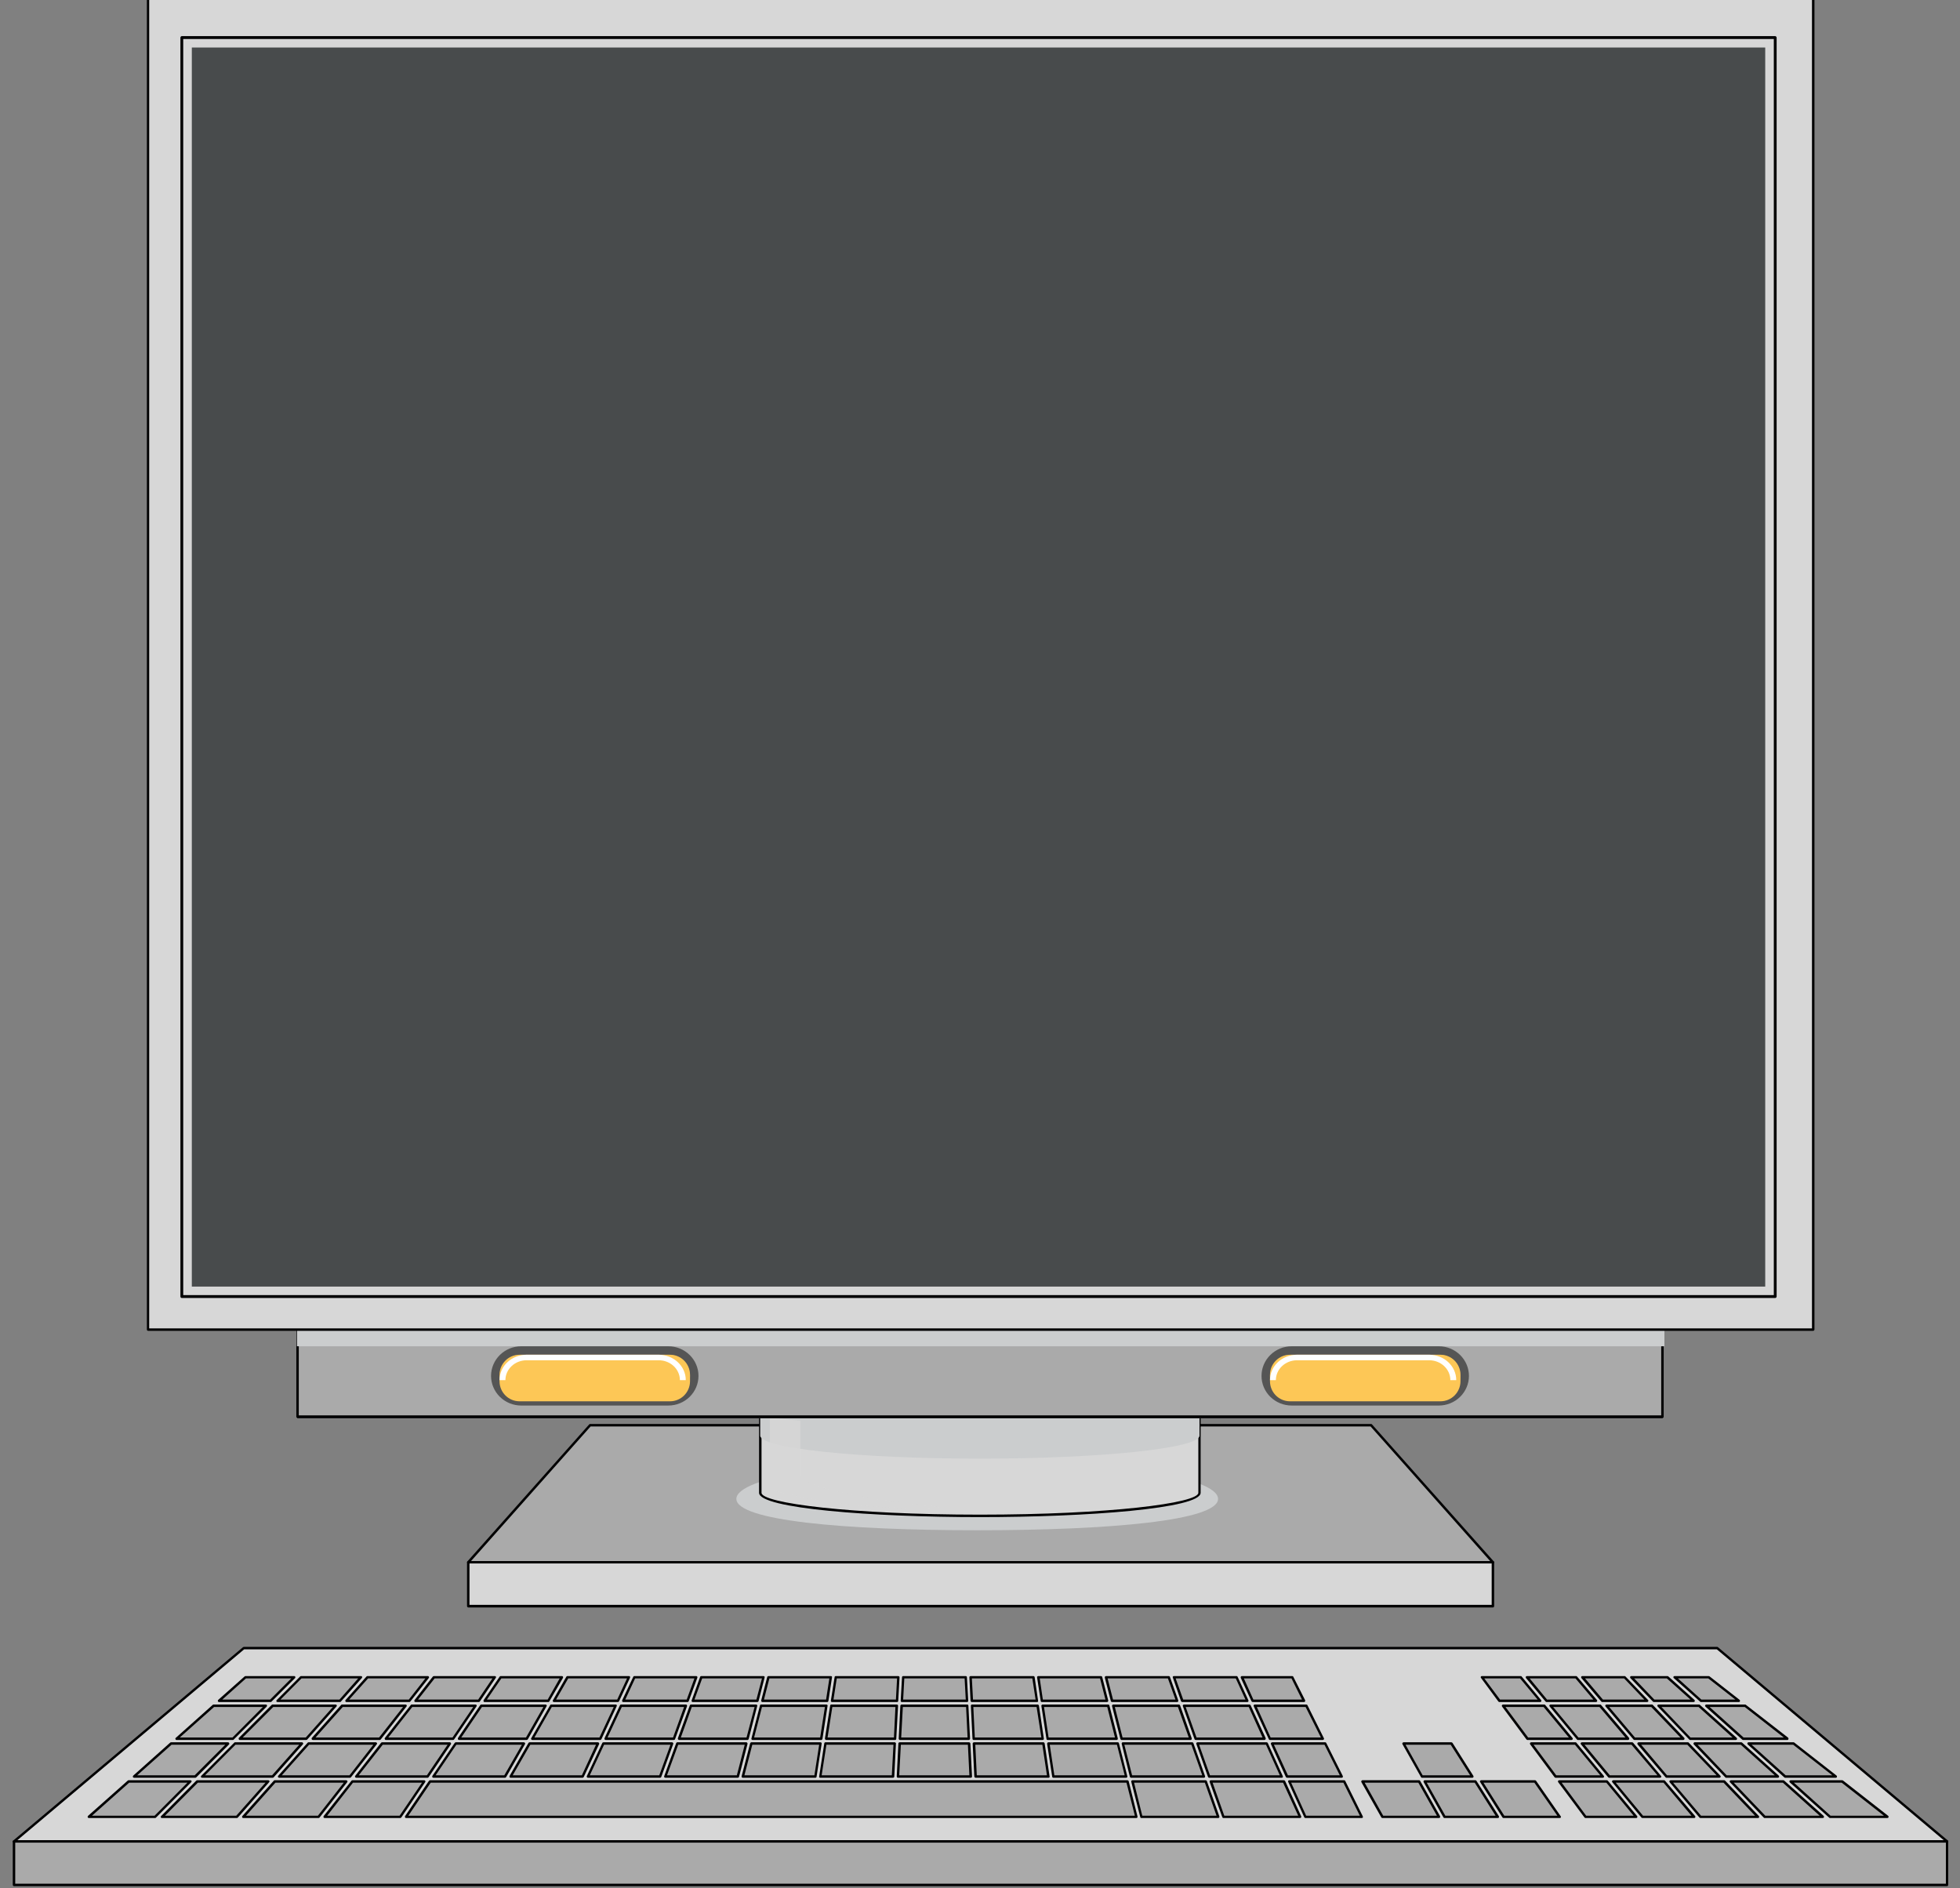 <svg width="463" height="446" viewBox="0 0 463 446" fill="none" xmlns="http://www.w3.org/2000/svg">
<rect x="0" y="0" width="463" height="446" fill="#808080" stroke="none"/>
<g clip-path="url(#clip0_11_192)">
<path d="M323.878 336.666H247.089H216.188H139.4L110.633 369.025H192.973H270.343H352.683L323.878 336.666Z" fill="#aaaaaa"/>
<path fill-rule="evenodd" clip-rule="evenodd" d="M352.683 369.296H110.633C110.517 369.296 110.4 369.258 110.361 369.141C110.323 369.025 110.323 368.908 110.4 368.831L139.167 336.472C139.244 336.394 139.322 336.355 139.4 336.355H323.878C323.981 336.355 324.059 336.394 324.111 336.472L352.877 368.831C352.955 368.908 352.993 369.025 352.916 369.141C352.877 369.258 352.799 369.296 352.683 369.296ZM111.254 368.753H352.023L323.761 336.937H139.516L111.254 368.753Z" fill="#000001"/>
<path d="M110.633 369.025H352.683V379.384H110.633V369.025Z" fill="#d7d7d7"/>
<path fill-rule="evenodd" clip-rule="evenodd" d="M110.323 369.025C110.323 368.87 110.478 368.753 110.633 368.753H352.644C352.838 368.753 352.955 368.87 352.955 369.025V379.384C352.955 379.54 352.838 379.695 352.644 379.695H110.633C110.478 379.695 110.323 379.54 110.323 379.384V369.025ZM110.905 379.074H352.372V369.296H110.905V379.074Z" fill="#000001"/>
<g style="mix-blend-mode:multiply">
<path d="M287.735 354.048C287.735 359.17 262.269 361.459 230.823 361.459C199.417 361.459 173.95 359.17 173.95 354.048C173.95 348.926 199.417 344.775 230.823 344.775C262.269 344.775 287.735 348.926 287.735 354.048Z" fill="#CBCDCE"/>
</g>
<path d="M179.579 325.375V352.612C179.579 355.639 202.795 358.083 231.483 358.083C260.133 358.083 283.348 355.639 283.348 352.612V326.228L179.579 325.375Z" fill="#d7d7d7"/>
<path fill-rule="evenodd" clip-rule="evenodd" d="M231.483 358.355C206.172 358.355 179.308 356.337 179.308 352.612V325.375C179.308 325.297 179.334 325.233 179.385 325.181C179.424 325.103 179.502 325.064 179.579 325.103L283.348 325.918C283.504 325.918 283.62 326.034 283.62 326.228V352.612C283.62 356.337 256.756 358.355 231.483 358.355ZM179.89 325.646V352.612C179.89 355.057 201.048 357.773 231.483 357.773C261.88 357.773 283.077 355.057 283.077 352.612V326.5L179.89 325.646Z" fill="#000001"/>
<g style="mix-blend-mode:multiply">
<path d="M179.579 311.834V339.11C179.579 342.098 202.795 344.542 231.483 344.542C260.133 344.542 283.348 342.098 283.348 339.11V312.687L179.579 311.834Z" fill="#CBCDCE"/>
</g>
<g style="mix-blend-mode:screen" opacity="0.8">
<path d="M181.87 334.881V351.759C181.87 351.759 197.748 357.113 223.137 356.104C223.137 356.104 191.071 353.078 189.052 348.577V335.579L181.87 334.881Z" fill="#d7d7d7"/>
</g>
<path d="M70 283H393V335H70V283Z" fill="#aaaaaa"/>
<path fill-rule="evenodd" clip-rule="evenodd" d="M70 283.342C70 283.171 70.155 283 70.31 283H392.69C392.884 283 393 283.171 393 283.342V334.658C393 334.829 392.884 335 392.69 335H70.31C70.155 335 70 334.829 70 334.658V283.342ZM70.581 334.317H392.419V283.64H70.581V334.317Z" fill="#000001"/>
<g style="mix-blend-mode:multiply">
<path d="M70.143 283.199H393.173V318.003H70.143V283.199Z" fill="#CBCDCE"/>
</g>
<path d="M34.971 -0.312H428.307V314.045H34.971V-0.312Z" fill="#d7d7d7"/>
<path fill-rule="evenodd" clip-rule="evenodd" d="M34.699 -0.274C34.699 -0.429 34.815 -0.584 35.01 -0.584H428.306C428.462 -0.584 428.617 -0.429 428.617 -0.274V314.045C428.617 314.2 428.462 314.356 428.306 314.356H35.01C34.815 314.356 34.699 314.2 34.699 314.045V-0.274ZM35.242 313.774H428.035V-0.002H35.242V313.774Z" fill="#000001"/>
<path d="M42.619 8.531H419.682V306.595H42.619V8.531Z" fill="#d7d7d7"/>
<path fill-rule="evenodd" clip-rule="evenodd" d="M42.619 8.896C42.619 8.713 42.752 8.531 42.973 8.531H419.328C419.505 8.531 419.682 8.713 419.682 8.896V306.23C419.682 306.458 419.505 306.595 419.328 306.595H42.973C42.752 306.595 42.619 306.458 42.619 306.23V8.896ZM43.282 305.91H419.019V9.216H43.282V305.91Z" fill="#000001"/>
<path d="M45.313 11.222H416.988V303.904H45.313V11.222Z" fill="#484B4C"/>
<path d="M405.667 389.31H57.597L3.286 434.978H459.939L405.667 389.31Z" fill="#d7d7d7"/>
<path fill-rule="evenodd" clip-rule="evenodd" d="M459.939 435.25H3.286C3.17 435.25 3.092 435.172 3.015 435.056C2.976 434.939 3.015 434.823 3.131 434.745L57.403 389.078C57.455 389.052 57.519 389.026 57.597 389H405.667C405.719 389.026 405.771 389.052 405.823 389.078L460.133 434.745C460.211 434.823 460.25 434.939 460.211 435.056C460.172 435.172 460.056 435.25 459.939 435.25ZM4.102 434.668H459.163L405.551 389.582H57.675L4.102 434.668Z" fill="#000001"/>
<path d="M3.286 434.978H459.939V445.26H3.286V434.978Z" fill="#aaaaaa"/>
<path fill-rule="evenodd" clip-rule="evenodd" d="M3.015 434.978C3.015 434.823 3.17 434.668 3.325 434.668H459.939C460.095 434.668 460.211 434.823 460.211 434.978V445.221C460.211 445.376 460.095 445.532 459.939 445.532H3.325C3.17 445.532 3.015 445.376 3.015 445.221V434.978ZM3.597 444.95H459.668V435.25H3.597V444.95Z" fill="#000001"/>
<path d="M64.895 420.777L57.481 429.158H75.222L81.783 420.777H64.895Z" fill="#aaaaaa"/>
<path fill-rule="evenodd" clip-rule="evenodd" d="M75.222 429.43H57.481C57.364 429.43 57.248 429.391 57.209 429.274C57.17 429.158 57.17 429.042 57.248 428.964L64.701 420.583C64.753 420.531 64.818 420.506 64.895 420.506H81.783C81.899 420.506 82.016 420.583 82.054 420.661C82.093 420.777 82.093 420.894 82.016 420.971L75.455 429.352C75.416 429.391 75.338 429.43 75.222 429.43ZM58.102 428.886H75.105L81.2 421.088H65.051L58.102 428.886Z" fill="#000001"/>
<path d="M46.611 420.777L38.264 429.158H55.928L63.381 420.777H46.611Z" fill="#aaaaaa"/>
<path fill-rule="evenodd" clip-rule="evenodd" d="M55.928 429.43H38.264C38.148 429.43 38.031 429.391 37.992 429.274C37.953 429.158 37.953 429.042 38.07 428.964L46.378 420.583C46.455 420.531 46.533 420.506 46.611 420.506H63.381C63.498 420.506 63.575 420.583 63.653 420.661C63.692 420.777 63.653 420.894 63.575 420.971L56.161 429.352C56.083 429.404 56.005 429.43 55.928 429.43ZM38.963 428.886H55.811L62.721 421.088H46.727L38.963 428.886Z" fill="#000001"/>
<path d="M83.258 420.777L76.697 429.158H94.555L100.223 420.777H83.258Z" fill="#aaaaaa"/>
<path fill-rule="evenodd" clip-rule="evenodd" d="M94.555 429.43H76.697C76.581 429.43 76.503 429.391 76.425 429.274C76.386 429.197 76.386 429.08 76.464 428.964L83.025 420.622C83.064 420.544 83.141 420.506 83.258 420.506H100.223C100.3 420.506 100.417 420.544 100.456 420.661C100.533 420.738 100.494 420.855 100.456 420.932L94.788 429.313C94.71 429.391 94.632 429.43 94.555 429.43ZM77.279 428.886H94.4L99.679 421.088H83.374L77.279 428.886Z" fill="#000001"/>
<path d="M159.192 410.689L162.026 402.89H146.692L143.042 410.689H159.192Z" fill="#aaaaaa"/>
<path fill-rule="evenodd" clip-rule="evenodd" d="M159.192 411H143.042C142.965 411 142.887 410.922 142.809 410.844C142.771 410.767 142.771 410.65 142.809 410.573L146.459 402.774C146.497 402.696 146.575 402.619 146.692 402.619H162.026C162.104 402.619 162.181 402.658 162.259 402.735C162.298 402.813 162.298 402.929 162.298 403.007L159.464 410.806C159.425 410.922 159.308 411 159.192 411ZM143.508 410.418H158.998L161.599 403.201H146.886L143.508 410.418Z" fill="#000001"/>
<path d="M194.015 410.689L195.218 402.89H179.806L177.787 410.689H194.015Z" fill="#aaaaaa"/>
<path fill-rule="evenodd" clip-rule="evenodd" d="M194.015 411H177.787C177.671 411 177.593 410.961 177.554 410.883C177.477 410.806 177.477 410.728 177.516 410.612L179.534 402.813C179.534 402.696 179.651 402.619 179.806 402.619H195.218C195.296 402.619 195.373 402.658 195.451 402.735C195.503 402.787 195.516 402.852 195.49 402.929L194.286 410.728C194.247 410.883 194.131 411 194.015 411ZM178.137 410.418H193.743L194.869 403.201H180L178.137 410.418Z" fill="#000001"/>
<path d="M176.584 410.689L178.602 402.89H163.229L160.395 410.689H176.584Z" fill="#aaaaaa"/>
<path fill-rule="evenodd" clip-rule="evenodd" d="M176.584 411H160.395C160.318 411 160.24 410.922 160.162 410.844C160.124 410.767 160.124 410.689 160.124 410.612L162.958 402.813C162.996 402.696 163.113 402.619 163.229 402.619H178.603C178.68 402.619 178.797 402.658 178.835 402.735C178.874 402.813 178.913 402.89 178.874 402.968L176.856 410.767C176.817 410.883 176.739 411 176.584 411ZM160.822 410.418H176.351L178.253 403.201H163.423L160.822 410.418Z" fill="#000001"/>
<path d="M124.408 410.689L128.873 402.89H113.694L108.414 410.689H124.408Z" fill="#aaaaaa"/>
<path fill-rule="evenodd" clip-rule="evenodd" d="M124.408 411H108.414C108.336 411 108.22 410.922 108.181 410.844C108.142 410.728 108.142 410.612 108.181 410.534L113.461 402.735C113.538 402.658 113.616 402.619 113.694 402.619H128.873C128.989 402.619 129.067 402.658 129.106 402.774C129.183 402.852 129.183 402.968 129.106 403.046L124.68 410.844C124.602 410.922 124.525 411 124.408 411ZM108.957 410.418H124.253L128.368 403.201H113.849L108.957 410.418Z" fill="#000001"/>
<path d="M141.8 410.689L145.449 402.89H130.193L125.728 410.689H141.8Z" fill="#aaaaaa"/>
<path fill-rule="evenodd" clip-rule="evenodd" d="M141.8 411H125.728C125.651 411 125.534 410.922 125.495 410.844C125.418 410.767 125.418 410.65 125.495 410.573L129.96 402.774C129.998 402.658 130.076 402.619 130.193 402.619H145.449C145.527 402.619 145.643 402.658 145.682 402.735C145.721 402.813 145.721 402.929 145.682 403.007L142.072 410.806C141.994 410.922 141.917 411 141.8 411ZM126.233 410.418H141.606L144.983 403.201H130.348L126.233 410.418Z" fill="#000001"/>
<path d="M267.503 420.777L269.638 429.158H287.768L284.817 420.777H267.503Z" fill="#aaaaaa"/>
<path fill-rule="evenodd" clip-rule="evenodd" d="M287.768 429.43H269.638C269.483 429.43 269.366 429.352 269.366 429.236L267.231 420.855C267.192 420.777 267.231 420.7 267.27 420.622C267.348 420.544 267.425 420.506 267.503 420.506H284.817C284.934 420.506 285.05 420.583 285.089 420.7L288.039 429.042C288.078 429.158 288.078 429.236 288 429.313C287.962 429.391 287.884 429.43 287.768 429.43ZM269.832 428.886H287.379L284.623 421.088H267.891L269.832 428.886Z" fill="#000001"/>
<path d="M308.382 429.158H321.697L317.505 420.777H304.577L308.382 429.158Z" fill="#aaaaaa"/>
<path fill-rule="evenodd" clip-rule="evenodd" d="M321.697 429.43H308.382C308.265 429.43 308.149 429.391 308.11 429.274L304.305 420.894C304.267 420.816 304.267 420.7 304.305 420.622C304.383 420.544 304.461 420.506 304.577 420.506H317.505C317.621 420.506 317.737 420.544 317.776 420.661L321.93 429.042C321.969 429.119 321.969 429.236 321.93 429.313C321.891 429.391 321.775 429.43 321.697 429.43ZM308.537 428.886H321.231L317.349 421.088H305.004L308.537 428.886Z" fill="#000001"/>
<path d="M266.338 420.777H261.486H248.985H247.859H230.506H229.381H212.066H210.902H193.587H192.423H175.147H173.983H156.746H155.543H138.345H137.064H119.983H101.581L95.913 429.158H115.169H133.182H134.424H152.476H153.718H171.809H173.012H191.142H192.306H210.475H211.6H229.769H230.933H249.102H250.266H262.961H268.435L266.338 420.777Z" fill="#aaaaaa"/>
<path fill-rule="evenodd" clip-rule="evenodd" d="M268.435 429.43H95.913C95.836 429.43 95.719 429.391 95.68 429.274C95.642 429.197 95.642 429.08 95.68 429.003L101.348 420.622C101.426 420.544 101.504 420.506 101.581 420.506H266.338C266.455 420.506 266.571 420.583 266.61 420.7L268.706 429.08C268.745 429.158 268.706 429.274 268.668 429.313C268.629 429.391 268.512 429.43 268.435 429.43ZM96.457 428.886H268.085L266.105 421.088H101.737L96.457 428.886Z" fill="#000001"/>
<path d="M286.021 420.777L289.01 429.158H307.101L303.296 420.777H286.021Z" fill="#aaaaaa"/>
<path fill-rule="evenodd" clip-rule="evenodd" d="M307.1 429.43H289.01C288.855 429.43 288.777 429.352 288.738 429.236L285.749 420.894C285.71 420.777 285.749 420.7 285.788 420.622C285.827 420.544 285.943 420.506 286.021 420.506H303.296C303.412 420.506 303.529 420.583 303.568 420.661L307.372 429.042C307.411 429.119 307.411 429.236 307.333 429.313C307.295 429.391 307.217 429.43 307.1 429.43ZM289.204 428.886H306.673L303.102 421.088H286.448L289.204 428.886Z" fill="#000001"/>
<path d="M30.383 420.777L20.989 429.158H36.634L44.98 420.777H30.383Z" fill="#aaaaaa"/>
<path fill-rule="evenodd" clip-rule="evenodd" d="M36.634 429.43H20.989C20.872 429.43 20.756 429.352 20.717 429.274C20.678 429.158 20.717 429.003 20.795 428.925L30.189 420.583C30.241 420.531 30.306 420.506 30.383 420.506H44.98C45.097 420.506 45.213 420.583 45.252 420.661C45.291 420.777 45.252 420.894 45.174 420.971L36.828 429.352C36.776 429.404 36.711 429.43 36.634 429.43ZM21.726 428.886H36.517L44.281 421.088H30.5L21.726 428.886Z" fill="#000001"/>
<path d="M53.87 411.853H40.399L31.665 419.652H46.106L53.87 411.853Z" fill="#aaaaaa"/>
<path fill-rule="evenodd" clip-rule="evenodd" d="M46.106 419.924H31.665C31.548 419.924 31.432 419.846 31.393 419.73C31.354 419.613 31.393 419.497 31.47 419.419L40.205 411.62C40.283 411.569 40.347 411.543 40.399 411.543H53.87C53.987 411.543 54.103 411.62 54.142 411.737C54.181 411.853 54.181 411.97 54.103 412.047L46.339 419.846C46.261 419.898 46.184 419.924 46.106 419.924ZM32.402 419.342H45.989L53.21 412.125H40.516L32.402 419.342Z" fill="#000001"/>
<path d="M211.911 401.765L212.183 396.178H197.431L196.577 401.765H211.911Z" fill="#aaaaaa"/>
<path fill-rule="evenodd" clip-rule="evenodd" d="M211.911 402.037H196.577C196.473 402.037 196.396 402.011 196.344 401.959C196.292 401.882 196.266 401.804 196.266 401.726L197.159 396.139C197.159 395.984 197.275 395.906 197.431 395.906H212.183C212.26 395.906 212.338 395.932 212.416 395.984C212.467 396.036 212.493 396.1 212.493 396.178L212.183 401.765C212.183 401.92 212.066 402.037 211.911 402.037ZM196.887 401.455H211.639L211.911 396.45H197.664L196.887 401.455Z" fill="#000001"/>
<path d="M244.948 401.765L244.094 396.178H229.303L229.575 401.765H244.948Z" fill="#aaaaaa"/>
<path fill-rule="evenodd" clip-rule="evenodd" d="M244.948 402.037H229.575C229.419 402.037 229.303 401.92 229.264 401.765L228.992 396.178C228.992 396.1 229.018 396.036 229.07 395.984C229.148 395.932 229.225 395.906 229.303 395.906H244.094C244.249 395.906 244.365 395.984 244.404 396.139L245.22 401.726C245.245 401.804 245.232 401.882 245.181 401.959C245.129 402.011 245.051 402.037 244.948 402.037ZM229.846 401.455H244.637L243.861 396.45H229.575L229.846 401.455Z" fill="#000001"/>
<path d="M228.41 401.765L228.138 396.178H213.347L213.037 401.765H228.41Z" fill="#aaaaaa"/>
<path fill-rule="evenodd" clip-rule="evenodd" d="M228.41 402.037H213.037C212.959 402.037 212.895 402.011 212.843 401.959C212.791 401.907 212.765 401.83 212.765 401.726L213.076 396.178C213.076 396.023 213.192 395.906 213.347 395.906H228.138C228.294 395.906 228.41 396.023 228.41 396.178L228.721 401.726C228.721 401.83 228.695 401.907 228.643 401.959C228.565 402.011 228.488 402.037 228.41 402.037ZM213.347 401.455H228.138L227.867 396.45H213.619L213.347 401.455Z" fill="#000001"/>
<path d="M261.486 401.765L260.088 396.178H245.258L246.112 401.765H261.486Z" fill="#aaaaaa"/>
<path fill-rule="evenodd" clip-rule="evenodd" d="M261.486 402.037H246.112C245.957 402.037 245.841 401.92 245.841 401.804L244.987 396.217C244.961 396.139 244.987 396.062 245.064 395.984C245.116 395.932 245.181 395.906 245.258 395.906H260.088C260.205 395.906 260.321 395.984 260.36 396.1L261.796 401.688C261.796 401.765 261.796 401.882 261.719 401.92C261.68 401.998 261.602 402.037 261.486 402.037ZM246.345 401.455H261.136L259.855 396.45H245.608L246.345 401.455Z" fill="#000001"/>
<path d="M294.639 401.765L292.116 396.178H277.286L279.266 401.765H294.639Z" fill="#aaaaaa"/>
<path fill-rule="evenodd" clip-rule="evenodd" d="M294.639 402.037H279.266C279.149 402.037 279.072 401.959 278.994 401.843L277.053 396.256C277.014 396.178 277.014 396.1 277.053 396.023C277.131 395.945 277.208 395.906 277.286 395.906H292.116C292.232 395.906 292.31 395.945 292.348 396.062L294.911 401.649C294.949 401.726 294.949 401.843 294.872 401.92C294.833 401.998 294.755 402.037 294.639 402.037ZM279.499 401.455H294.212L291.921 396.45H277.713L279.499 401.455Z" fill="#000001"/>
<path d="M300.501 411.853L304.034 419.652H316.961L313.079 411.853H300.501Z" fill="#aaaaaa"/>
<path fill-rule="evenodd" clip-rule="evenodd" d="M316.961 419.924H304.034C303.917 419.924 303.84 419.846 303.762 419.768L300.229 411.97C300.19 411.892 300.19 411.776 300.268 411.698C300.307 411.62 300.384 411.543 300.501 411.543H313.079C313.157 411.543 313.273 411.62 313.312 411.737L317.194 419.497C317.233 419.613 317.233 419.691 317.194 419.807C317.116 419.885 317.039 419.924 316.961 419.924ZM304.228 419.342H316.495L312.885 412.125H300.928L304.228 419.342Z" fill="#000001"/>
<path d="M296.425 402.89L299.957 410.689H312.497L308.615 402.89H296.425Z" fill="#aaaaaa"/>
<path fill-rule="evenodd" clip-rule="evenodd" d="M312.497 411H299.957C299.841 411 299.763 410.922 299.724 410.806L296.153 403.007C296.114 402.929 296.114 402.813 296.192 402.735C296.231 402.658 296.347 402.619 296.425 402.619H308.615C308.731 402.619 308.809 402.696 308.847 402.774L312.73 410.573C312.807 410.65 312.768 410.767 312.73 410.844C312.691 410.922 312.574 411 312.497 411ZM300.152 410.418H312.031L308.42 403.201H296.891L300.152 410.418Z" fill="#000001"/>
<path d="M308.032 401.765L305.237 396.178H293.358L295.92 401.765H308.032Z" fill="#aaaaaa"/>
<path fill-rule="evenodd" clip-rule="evenodd" d="M308.032 402.037H295.92C295.804 402.037 295.687 401.959 295.648 401.882L293.086 396.294C293.047 396.217 293.086 396.1 293.125 396.023C293.164 395.945 293.28 395.906 293.358 395.906H305.237C305.354 395.906 305.47 395.945 305.509 396.062L308.304 401.61C308.343 401.726 308.343 401.804 308.265 401.92C308.226 401.998 308.149 402.037 308.032 402.037ZM296.075 401.455H307.566L305.082 396.45H293.824L296.075 401.455Z" fill="#000001"/>
<path d="M278.062 401.765L276.082 396.178H261.253L262.689 401.765H278.062Z" fill="#aaaaaa"/>
<path fill-rule="evenodd" clip-rule="evenodd" d="M278.062 402.037H262.689C262.573 402.037 262.456 401.959 262.417 401.843L260.981 396.256C260.981 396.178 260.981 396.062 261.059 395.984C261.097 395.945 261.175 395.906 261.292 395.906H276.082C276.199 395.906 276.315 395.945 276.354 396.062L278.334 401.649C278.373 401.765 278.334 401.843 278.295 401.92C278.256 401.998 278.14 402.037 278.062 402.037ZM262.922 401.455H277.674L275.888 396.45H261.641L262.922 401.455Z" fill="#000001"/>
<path d="M69.515 396.178H58.024L51.735 401.765H63.925L69.515 396.178Z" fill="#aaaaaa"/>
<path fill-rule="evenodd" clip-rule="evenodd" d="M63.925 402.037H51.735C51.619 402.037 51.502 401.959 51.463 401.843C51.425 401.765 51.463 401.61 51.541 401.532L57.83 395.945C57.882 395.919 57.946 395.906 58.024 395.906H69.476C69.593 395.906 69.709 395.945 69.748 396.062C69.787 396.178 69.787 396.294 69.709 396.372L64.119 401.959C64.067 402.011 64.002 402.037 63.925 402.037ZM52.511 401.455H63.808L68.816 396.45H58.102L52.511 401.455Z" fill="#000001"/>
<path d="M195.412 401.765L196.266 396.178H181.553L180.078 401.765H195.412Z" fill="#aaaaaa"/>
<path fill-rule="evenodd" clip-rule="evenodd" d="M195.412 402.037H180.078C180 402.037 179.922 401.998 179.884 401.92C179.806 401.843 179.806 401.765 179.806 401.688L181.242 396.1C181.281 395.984 181.398 395.906 181.553 395.906H196.266C196.344 395.906 196.421 395.932 196.499 395.984C196.551 396.062 196.564 396.139 196.538 396.217L195.684 401.804C195.645 401.959 195.529 402.037 195.412 402.037ZM180.466 401.455H195.14L195.917 396.45H181.747L180.466 401.455Z" fill="#000001"/>
<path d="M80.308 401.765L85.277 396.178H71.107L65.555 401.765H80.308Z" fill="#aaaaaa"/>
<path fill-rule="evenodd" clip-rule="evenodd" d="M80.307 402.037H65.555C65.439 402.037 65.322 401.959 65.284 401.882C65.245 401.765 65.284 401.649 65.361 401.571L70.913 395.984C70.964 395.932 71.029 395.906 71.107 395.906H85.276C85.393 395.906 85.471 395.945 85.548 396.062C85.587 396.178 85.548 396.294 85.471 396.372L80.501 401.959C80.45 402.011 80.385 402.037 80.307 402.037ZM66.254 401.455H80.191L84.617 396.45H71.223L66.254 401.455Z" fill="#000001"/>
<path d="M62.799 402.89H50.454L41.719 410.689H55.035L62.799 402.89Z" fill="#aaaaaa"/>
<path fill-rule="evenodd" clip-rule="evenodd" d="M55.035 411H41.719C41.564 411 41.486 410.922 41.447 410.806C41.409 410.689 41.409 410.573 41.525 410.495L50.26 402.696C50.312 402.645 50.376 402.619 50.454 402.619H62.799C62.916 402.619 62.993 402.696 63.071 402.774C63.11 402.89 63.071 403.007 62.993 403.123L55.229 410.883C55.177 410.961 55.112 411 55.035 411ZM42.457 410.418H54.918L62.1 403.201H50.57L42.457 410.418Z" fill="#000001"/>
<path d="M96.69 401.765L101.077 396.178H86.79L81.821 401.765H96.69Z" fill="#aaaaaa"/>
<path fill-rule="evenodd" clip-rule="evenodd" d="M96.69 402.037H81.822C81.744 402.037 81.627 401.959 81.588 401.882C81.55 401.765 81.55 401.649 81.627 401.571L86.597 395.984C86.648 395.932 86.713 395.906 86.791 395.906H101.077C101.193 395.906 101.271 395.945 101.31 396.062C101.387 396.139 101.349 396.256 101.31 396.333L96.923 401.92C96.884 401.998 96.768 402.037 96.69 402.037ZM82.481 401.455H96.573L100.494 396.45H86.946L82.481 401.455Z" fill="#000001"/>
<path d="M178.913 401.765L180.35 396.178H165.675L163.656 401.765H178.913Z" fill="#aaaaaa"/>
<path fill-rule="evenodd" clip-rule="evenodd" d="M178.913 402.037H163.656C163.54 402.037 163.462 401.998 163.423 401.92C163.346 401.843 163.346 401.765 163.385 401.649L165.403 396.062C165.442 395.945 165.559 395.906 165.675 395.906H180.349C180.427 395.906 180.544 395.945 180.582 395.984C180.621 396.062 180.66 396.178 180.621 396.256L179.185 401.843C179.146 401.959 179.03 402.037 178.913 402.037ZM164.045 401.455H178.68L180 396.45H165.869L164.045 401.455Z" fill="#000001"/>
<path d="M113.111 401.765L116.877 396.178H102.513L98.165 401.765H113.111Z" fill="#aaaaaa"/>
<path fill-rule="evenodd" clip-rule="evenodd" d="M113.111 402.037H98.165C98.049 402.037 97.932 401.998 97.893 401.882C97.855 401.765 97.855 401.649 97.932 401.571L102.28 395.984C102.358 395.945 102.435 395.906 102.513 395.906H116.877C116.993 395.906 117.071 395.945 117.149 396.023C117.187 396.139 117.187 396.256 117.11 396.333L113.344 401.92C113.305 401.998 113.189 402.037 113.111 402.037ZM98.747 401.455H112.956L116.333 396.45H102.668L98.747 401.455Z" fill="#000001"/>
<path d="M145.954 401.765L148.594 396.178H134.036L130.853 401.765H145.954Z" fill="#aaaaaa"/>
<path fill-rule="evenodd" clip-rule="evenodd" d="M145.954 402.037H130.853C130.736 402.037 130.658 401.998 130.62 401.882C130.542 401.804 130.542 401.688 130.62 401.61L133.803 396.023C133.842 395.945 133.958 395.906 134.036 395.906H148.594C148.671 395.906 148.788 395.945 148.827 396.023C148.866 396.1 148.866 396.217 148.827 396.294L146.226 401.882C146.187 401.959 146.07 402.037 145.954 402.037ZM131.357 401.455H145.799L148.128 396.45H134.23L131.357 401.455Z" fill="#000001"/>
<path d="M129.533 401.765L132.716 396.178H118.274L114.47 401.765H129.533Z" fill="#aaaaaa"/>
<path fill-rule="evenodd" clip-rule="evenodd" d="M129.533 402.037H114.47C114.392 402.037 114.276 401.998 114.237 401.882C114.198 401.804 114.198 401.688 114.237 401.61L118.042 396.023C118.08 395.945 118.158 395.906 118.274 395.906H132.716C132.832 395.906 132.91 395.945 132.988 396.023C133.026 396.1 133.026 396.217 132.988 396.333L129.766 401.882C129.727 401.998 129.649 402.037 129.533 402.037ZM115.013 401.455H129.377L132.211 396.45H118.43L115.013 401.455Z" fill="#000001"/>
<path d="M162.414 401.765L164.472 396.178H149.836L147.235 401.765H162.414Z" fill="#aaaaaa"/>
<path fill-rule="evenodd" clip-rule="evenodd" d="M162.414 402.037H147.235C147.157 402.037 147.041 401.998 147.002 401.92C146.963 401.843 146.925 401.726 146.963 401.649L149.603 396.062C149.642 395.945 149.72 395.906 149.836 395.906H164.472C164.549 395.906 164.627 395.945 164.705 396.023C164.743 396.1 164.743 396.178 164.743 396.256L162.686 401.843C162.647 401.959 162.569 402.037 162.414 402.037ZM147.701 401.455H162.22L164.045 396.45H150.03L147.701 401.455Z" fill="#000001"/>
<path d="M263.776 410.689L261.796 402.89H246.307L247.471 410.689H263.776Z" fill="#aaaaaa"/>
<path fill-rule="evenodd" clip-rule="evenodd" d="M263.776 411H247.471C247.316 411 247.199 410.883 247.199 410.728L245.996 402.929C245.996 402.852 246.022 402.787 246.074 402.735C246.125 402.658 246.203 402.619 246.307 402.619H261.796C261.913 402.619 262.029 402.696 262.068 402.852L264.048 410.612C264.048 410.728 264.048 410.806 264.009 410.883C263.931 410.961 263.854 411 263.776 411ZM247.704 410.418H263.388L261.563 403.201H246.617L247.704 410.418Z" fill="#000001"/>
<path d="M281.246 410.689L278.489 402.89H262.961L264.941 410.689H281.246Z" fill="#aaaaaa"/>
<path fill-rule="evenodd" clip-rule="evenodd" d="M281.246 411H264.941C264.824 411 264.708 410.883 264.669 410.767L262.689 402.968C262.689 402.89 262.689 402.813 262.767 402.735C262.806 402.658 262.883 402.619 262.961 402.619H278.489C278.606 402.619 278.683 402.696 278.761 402.813L281.517 410.612C281.517 410.689 281.517 410.806 281.479 410.883C281.401 410.922 281.323 411 281.246 411ZM265.174 410.418H280.819L278.256 403.201H263.349L265.174 410.418Z" fill="#000001"/>
<path d="M245.142 402.89H229.614L230.002 410.689H246.307L245.142 402.89Z" fill="#aaaaaa"/>
<path fill-rule="evenodd" clip-rule="evenodd" d="M246.307 411H230.002C229.846 411 229.73 410.883 229.73 410.728L229.342 402.929C229.342 402.852 229.368 402.774 229.419 402.696C229.471 402.645 229.536 402.619 229.613 402.619H245.142C245.258 402.619 245.375 402.735 245.414 402.852L246.578 410.65C246.604 410.728 246.591 410.806 246.539 410.883C246.462 410.961 246.384 411 246.307 411ZM230.273 410.418H245.996L244.87 403.201H229.924L230.273 410.418Z" fill="#000001"/>
<path d="M228.488 402.89H212.998L212.571 410.689H228.876L228.488 402.89Z" fill="#aaaaaa"/>
<path fill-rule="evenodd" clip-rule="evenodd" d="M228.876 411H212.571C212.493 411 212.429 410.961 212.377 410.883C212.325 410.831 212.299 410.767 212.299 410.689L212.687 402.89C212.726 402.735 212.843 402.619 212.998 402.619H228.488C228.643 402.619 228.759 402.735 228.759 402.89L229.148 410.689C229.148 410.767 229.122 410.831 229.07 410.883C229.018 410.961 228.954 411 228.876 411ZM212.882 410.418H228.565L228.216 403.201H213.27L212.882 410.418Z" fill="#000001"/>
<path d="M212.532 411.853L212.105 419.652H229.303L228.915 411.853H212.532Z" fill="#aaaaaa"/>
<path fill-rule="evenodd" clip-rule="evenodd" d="M229.303 419.924H212.105C212.028 419.924 211.963 419.898 211.911 419.846C211.859 419.768 211.833 419.691 211.833 419.613L212.222 411.814C212.222 411.659 212.377 411.543 212.532 411.543H228.915C229.07 411.543 229.187 411.659 229.225 411.814L229.614 419.613C229.614 419.717 229.588 419.794 229.536 419.846C229.458 419.898 229.381 419.924 229.303 419.924ZM212.416 419.342H228.992L228.643 412.125H212.804L212.416 419.342Z" fill="#000001"/>
<path d="M247.626 411.853L248.83 419.652H266.028L264.048 411.853H247.626Z" fill="#aaaaaa"/>
<path fill-rule="evenodd" clip-rule="evenodd" d="M266.028 419.924H248.83C248.675 419.924 248.558 419.807 248.558 419.691L247.355 411.892C247.355 411.814 247.381 411.737 247.432 411.659C247.484 411.582 247.549 411.543 247.626 411.543H264.048C264.203 411.543 264.32 411.659 264.32 411.776L266.299 419.574C266.338 419.652 266.299 419.73 266.261 419.807C266.222 419.885 266.105 419.924 266.028 419.924ZM249.063 419.342H265.678L263.854 412.125H247.976L249.063 419.342Z" fill="#000001"/>
<path d="M230.079 411.853L230.468 419.652H247.665L246.501 411.853H230.079Z" fill="#aaaaaa"/>
<path fill-rule="evenodd" clip-rule="evenodd" d="M247.665 419.924H230.468C230.312 419.924 230.196 419.807 230.157 419.652L229.769 411.853C229.769 411.776 229.795 411.711 229.846 411.659C229.924 411.582 230.002 411.543 230.079 411.543H246.501C246.617 411.543 246.734 411.659 246.772 411.814L247.937 419.613C247.963 419.691 247.95 419.768 247.898 419.846C247.821 419.898 247.743 419.924 247.665 419.924ZM230.739 419.342H247.316L246.229 412.125H230.39L230.739 419.342Z" fill="#000001"/>
<path d="M107.055 410.689L112.335 402.89H97.272L91.138 410.689H107.055Z" fill="#aaaaaa"/>
<path fill-rule="evenodd" clip-rule="evenodd" d="M107.055 411H91.138C91.022 411 90.944 410.922 90.906 410.806C90.828 410.728 90.867 410.612 90.906 410.534L97.039 402.735C97.078 402.658 97.156 402.619 97.272 402.619H112.335C112.451 402.619 112.529 402.658 112.568 402.774C112.645 402.852 112.607 402.968 112.568 403.046L107.288 410.844C107.249 410.922 107.133 411 107.055 411ZM91.721 410.418H106.9L111.791 403.201H97.389L91.721 410.418Z" fill="#000001"/>
<path d="M282.876 411.853L285.632 419.652H302.791L299.22 411.853H282.876Z" fill="#aaaaaa"/>
<path fill-rule="evenodd" clip-rule="evenodd" d="M302.791 419.924H285.632C285.516 419.924 285.399 419.846 285.361 419.73L282.604 411.931C282.565 411.853 282.565 411.737 282.604 411.698C282.682 411.62 282.76 411.543 282.876 411.543H299.22C299.336 411.543 299.453 411.62 299.492 411.737L303.024 419.536C303.063 419.613 303.063 419.73 303.024 419.807C302.985 419.885 302.869 419.924 302.791 419.924ZM285.826 419.342H302.325L299.064 412.125H283.264L285.826 419.342Z" fill="#000001"/>
<path d="M265.251 411.853L267.231 419.652H284.39L281.634 411.853H265.251Z" fill="#aaaaaa"/>
<path fill-rule="evenodd" clip-rule="evenodd" d="M284.39 419.924H267.231C267.076 419.924 266.959 419.846 266.921 419.73L264.98 411.931C264.941 411.814 264.98 411.737 265.018 411.659C265.057 411.582 265.135 411.543 265.251 411.543H281.634C281.75 411.543 281.867 411.62 281.906 411.737L284.662 419.536C284.701 419.652 284.701 419.73 284.623 419.807C284.584 419.885 284.507 419.924 284.39 419.924ZM267.425 419.342H284.002L281.44 412.125H265.601L267.425 419.342Z" fill="#000001"/>
<path d="M195.179 410.689H211.445L211.833 402.89H196.383L195.179 410.689Z" fill="#aaaaaa"/>
<path fill-rule="evenodd" clip-rule="evenodd" d="M211.445 411H195.179C195.076 411 194.998 410.961 194.946 410.883C194.894 410.806 194.869 410.728 194.869 410.65L196.111 402.852C196.111 402.735 196.227 402.619 196.383 402.619H211.833C211.911 402.619 211.989 402.645 212.066 402.696C212.118 402.774 212.144 402.852 212.144 402.929L211.717 410.728C211.717 410.883 211.601 411 211.445 411ZM195.49 410.418H211.173L211.523 403.201H196.616L195.49 410.418Z" fill="#000001"/>
<path d="M298.715 410.689L295.182 402.89H279.693L282.449 410.689H298.715Z" fill="#aaaaaa"/>
<path fill-rule="evenodd" clip-rule="evenodd" d="M298.715 411H282.449C282.333 411 282.216 410.922 282.177 410.806L279.421 403.007C279.382 402.929 279.382 402.813 279.46 402.735C279.499 402.658 279.615 402.619 279.693 402.619H295.182C295.26 402.619 295.377 402.696 295.415 402.774L298.987 410.573C299.026 410.65 298.987 410.767 298.948 410.844C298.909 410.922 298.793 411 298.715 411ZM282.643 410.418H298.249L294.988 403.201H280.081L282.643 410.418Z" fill="#000001"/>
<path d="M72.854 411.853L65.944 419.652H82.675L88.809 411.853H72.854Z" fill="#aaaaaa"/>
<path fill-rule="evenodd" clip-rule="evenodd" d="M82.675 419.924H65.944C65.827 419.924 65.711 419.846 65.672 419.768C65.633 419.652 65.633 419.536 65.711 419.458L72.66 411.659C72.711 411.582 72.776 411.543 72.854 411.543H88.809C88.887 411.543 89.003 411.62 89.042 411.737C89.12 411.814 89.081 411.931 89.003 412.008L82.908 419.807C82.87 419.885 82.792 419.924 82.675 419.924ZM66.565 419.342H82.559L88.188 412.125H73.009L66.565 419.342Z" fill="#000001"/>
<path d="M90.246 411.853L84.151 419.652H100.999L106.279 411.853H90.246Z" fill="#aaaaaa"/>
<path fill-rule="evenodd" clip-rule="evenodd" d="M100.999 419.924H84.151C84.034 419.924 83.918 419.846 83.879 419.768C83.84 419.652 83.84 419.536 83.918 419.458L90.013 411.659C90.09 411.582 90.168 411.543 90.246 411.543H106.279C106.395 411.543 106.473 411.62 106.512 411.698C106.589 411.814 106.551 411.931 106.512 412.008L101.232 419.807C101.193 419.885 101.077 419.924 100.999 419.924ZM84.733 419.342H100.844L105.735 412.125H90.401L84.733 419.342Z" fill="#000001"/>
<path d="M79.298 402.89H64.43L56.627 410.689H72.349L79.298 402.89Z" fill="#aaaaaa"/>
<path fill-rule="evenodd" clip-rule="evenodd" d="M72.349 411H56.627C56.51 411 56.432 410.922 56.394 410.806C56.355 410.689 56.355 410.573 56.432 410.495L64.197 402.696C64.248 402.645 64.326 402.619 64.43 402.619H79.298C79.415 402.619 79.492 402.696 79.531 402.774C79.609 402.89 79.57 403.007 79.492 403.084L72.582 410.883C72.504 410.961 72.427 411 72.349 411ZM57.325 410.418H72.233L78.638 403.201H64.546L57.325 410.418Z" fill="#000001"/>
<path d="M55.501 411.853L47.736 419.652H64.391L71.34 411.853H55.501Z" fill="#aaaaaa"/>
<path fill-rule="evenodd" clip-rule="evenodd" d="M64.391 419.924H47.736C47.62 419.924 47.504 419.846 47.465 419.768C47.426 419.652 47.465 419.536 47.542 419.458L55.307 411.659C55.358 411.582 55.423 411.543 55.501 411.543H71.34C71.456 411.543 71.534 411.62 71.611 411.737C71.65 411.814 71.611 411.97 71.534 412.047L64.624 419.846C64.546 419.898 64.468 419.924 64.391 419.924ZM48.435 419.342H64.274L70.68 412.125H55.617L48.435 419.342Z" fill="#000001"/>
<path d="M107.638 411.853L102.358 419.652H119.284L123.748 411.853H107.638Z" fill="#aaaaaa"/>
<path fill-rule="evenodd" clip-rule="evenodd" d="M119.284 419.924H102.358C102.28 419.924 102.164 419.885 102.125 419.768C102.086 419.691 102.086 419.574 102.125 419.497L107.405 411.698C107.482 411.62 107.56 411.543 107.637 411.543H123.748C123.865 411.543 123.942 411.62 124.02 411.698C124.059 411.776 124.059 411.892 124.02 411.97L119.556 419.768C119.478 419.885 119.4 419.924 119.284 419.924ZM102.901 419.342H119.129L123.282 412.125H107.793L102.901 419.342Z" fill="#000001"/>
<path d="M142.538 411.853L138.889 419.652H155.931L158.765 411.853H142.538Z" fill="#aaaaaa"/>
<path fill-rule="evenodd" clip-rule="evenodd" d="M155.931 419.924H138.888C138.772 419.924 138.694 419.885 138.656 419.807C138.578 419.73 138.578 419.613 138.617 419.536L142.266 411.737C142.305 411.62 142.421 411.543 142.538 411.543H158.765C158.881 411.543 158.959 411.62 158.998 411.698C159.075 411.776 159.075 411.853 159.037 411.931L156.203 419.73C156.164 419.846 156.047 419.924 155.931 419.924ZM139.316 419.342H155.737L158.377 412.125H142.693L139.316 419.342Z" fill="#000001"/>
<path d="M177.477 411.853L175.458 419.652H192.617L193.82 411.853H177.477Z" fill="#aaaaaa"/>
<path fill-rule="evenodd" clip-rule="evenodd" d="M192.617 419.924H175.458C175.38 419.924 175.303 419.885 175.225 419.807C175.186 419.73 175.147 419.652 175.186 419.574L177.205 411.776C177.244 411.659 177.36 411.543 177.477 411.543H193.82C193.924 411.543 194.002 411.582 194.053 411.659C194.105 411.737 194.118 411.814 194.092 411.892L192.889 419.691C192.889 419.807 192.772 419.924 192.617 419.924ZM175.846 419.342H192.384L193.51 412.125H177.71L175.846 419.342Z" fill="#000001"/>
<path d="M125.068 411.853L120.604 419.652H137.607L141.257 411.853H125.068Z" fill="#aaaaaa"/>
<path fill-rule="evenodd" clip-rule="evenodd" d="M137.607 419.924H120.604C120.526 419.924 120.41 419.885 120.371 419.768C120.332 419.691 120.332 419.574 120.371 419.497L124.835 411.698C124.874 411.62 124.991 411.543 125.068 411.543H141.257C141.373 411.543 141.451 411.62 141.489 411.698C141.567 411.776 141.567 411.892 141.528 411.97L137.879 419.768C137.84 419.846 137.724 419.924 137.607 419.924ZM121.108 419.342H137.452L140.791 412.125H125.262L121.108 419.342Z" fill="#000001"/>
<path d="M160.007 411.853L157.173 419.652H174.293L176.312 411.853H160.007Z" fill="#aaaaaa"/>
<path fill-rule="evenodd" clip-rule="evenodd" d="M174.293 419.924H157.173C157.057 419.924 156.979 419.885 156.94 419.807C156.863 419.73 156.863 419.613 156.902 419.536L159.735 411.737C159.774 411.62 159.852 411.543 160.007 411.543H176.312C176.39 411.543 176.467 411.582 176.506 411.659C176.584 411.737 176.584 411.814 176.584 411.931L174.565 419.73C174.526 419.846 174.41 419.924 174.293 419.924ZM157.562 419.342H174.06L175.924 412.125H160.201L157.562 419.342Z" fill="#000001"/>
<path d="M89.702 410.689L95.797 402.89H80.812L73.902 410.689H89.702Z" fill="#aaaaaa"/>
<path fill-rule="evenodd" clip-rule="evenodd" d="M89.702 411H73.902C73.785 411 73.669 410.922 73.63 410.806C73.591 410.728 73.591 410.612 73.669 410.495L80.618 402.696C80.67 402.645 80.734 402.619 80.812 402.619H95.797C95.913 402.619 95.991 402.696 96.069 402.774C96.108 402.89 96.108 403.007 96.03 403.084L89.935 410.883C89.857 410.961 89.78 411 89.702 411ZM74.523 410.418H89.547L95.215 403.201H80.967L74.523 410.418Z" fill="#000001"/>
<path d="M193.782 419.652H210.941L211.368 411.853H194.985L193.782 419.652Z" fill="#aaaaaa"/>
<path fill-rule="evenodd" clip-rule="evenodd" d="M210.941 419.924H193.782C193.678 419.924 193.6 419.898 193.549 419.846C193.497 419.768 193.484 419.691 193.51 419.613L194.713 411.814C194.713 411.659 194.83 411.543 194.985 411.543H211.368C211.445 411.543 211.51 411.582 211.562 411.659C211.639 411.711 211.665 411.776 211.639 411.853L211.251 419.652C211.251 419.807 211.096 419.924 210.941 419.924ZM194.092 419.342H210.669L211.057 412.125H195.218L194.092 419.342Z" fill="#000001"/>
<path d="M410.054 410.689L401.358 402.89H391.769L399.223 410.689H410.054Z" fill="#aaaaaa"/>
<path fill-rule="evenodd" clip-rule="evenodd" d="M410.054 411H399.223C399.145 411 399.081 410.961 399.029 410.883L391.575 403.084C391.498 403.007 391.459 402.89 391.536 402.774C391.575 402.696 391.653 402.619 391.769 402.619H401.358C401.436 402.619 401.501 402.645 401.552 402.696L410.248 410.495C410.326 410.573 410.365 410.689 410.326 410.806C410.287 410.922 410.171 411 410.054 411ZM399.34 410.418H409.278L401.242 403.201H392.468L399.34 410.418Z" fill="#000001"/>
<path d="M432.299 429.158H445.847L435.133 420.777H422.982L432.299 429.158Z" fill="#aaaaaa"/>
<path fill-rule="evenodd" clip-rule="evenodd" d="M445.847 429.43H432.299C432.221 429.43 432.156 429.404 432.105 429.352L422.787 421.01C422.71 420.932 422.671 420.777 422.71 420.7C422.749 420.583 422.865 420.506 422.982 420.506H435.133C435.21 420.506 435.275 420.519 435.327 420.544L446.041 428.925C446.119 429.003 446.158 429.119 446.119 429.236C446.08 429.352 445.964 429.43 445.847 429.43ZM432.415 428.886H445.032L435.055 421.088H423.758L432.415 428.886Z" fill="#000001"/>
<path d="M408.851 420.777L416.848 429.158H430.591L421.273 420.777H408.851Z" fill="#aaaaaa"/>
<path fill-rule="evenodd" clip-rule="evenodd" d="M430.591 429.43H416.848C416.77 429.43 416.706 429.404 416.654 429.352L408.657 420.971C408.579 420.894 408.579 420.777 408.618 420.661C408.657 420.583 408.773 420.506 408.851 420.506H421.273C421.351 420.506 421.416 420.531 421.468 420.583L430.785 428.925C430.862 429.042 430.901 429.158 430.862 429.274C430.823 429.352 430.707 429.43 430.591 429.43ZM417.003 428.886H429.853L421.157 421.088H409.549L417.003 428.886Z" fill="#000001"/>
<path d="M381.094 420.777L388.004 429.158H400.194L393.128 420.777H381.094Z" fill="#aaaaaa"/>
<path fill-rule="evenodd" clip-rule="evenodd" d="M400.194 429.43H388.004C387.926 429.43 387.848 429.391 387.771 429.352L380.861 420.971C380.783 420.894 380.783 420.777 380.822 420.661C380.861 420.583 380.977 420.506 381.094 420.506H393.128C393.206 420.506 393.27 420.544 393.322 420.622L400.426 428.964C400.504 429.042 400.504 429.158 400.465 429.274C400.427 429.391 400.31 429.43 400.194 429.43ZM388.12 428.886H399.572L392.973 421.088H381.676L388.12 428.886Z" fill="#000001"/>
<path d="M394.642 420.777L401.708 429.158H415.295L407.298 420.777H394.642Z" fill="#aaaaaa"/>
<path fill-rule="evenodd" clip-rule="evenodd" d="M415.295 429.43H401.708C401.63 429.43 401.552 429.404 401.475 429.352L394.409 420.971C394.332 420.894 394.332 420.777 394.37 420.661C394.409 420.583 394.526 420.506 394.642 420.506H407.298C407.376 420.506 407.44 420.531 407.492 420.583L415.489 428.964C415.567 429.042 415.606 429.158 415.528 429.274C415.489 429.391 415.411 429.43 415.295 429.43ZM401.824 428.886H414.596L407.143 421.088H395.225L401.824 428.886Z" fill="#000001"/>
<path d="M397.631 410.689L390.217 402.89H379.502L386.102 410.689H397.631Z" fill="#aaaaaa"/>
<path fill-rule="evenodd" clip-rule="evenodd" d="M397.631 411H386.102C385.998 411 385.92 410.961 385.869 410.883L379.269 403.084C379.191 403.007 379.191 402.89 379.23 402.774C379.269 402.696 379.385 402.619 379.502 402.619H390.217C390.294 402.619 390.359 402.645 390.411 402.696L397.864 410.495C397.942 410.573 397.942 410.689 397.903 410.806C397.864 410.922 397.748 411 397.631 411ZM386.218 410.418H396.971L390.061 403.201H380.123L386.218 410.418Z" fill="#000001"/>
<path d="M400.31 411.853L407.764 419.652H419.992L411.335 411.853H400.31Z" fill="#aaaaaa"/>
<path fill-rule="evenodd" clip-rule="evenodd" d="M419.992 419.924H407.764C407.686 419.924 407.621 419.898 407.57 419.846L400.116 412.047C400.038 411.97 400 411.853 400.077 411.737C400.116 411.62 400.194 411.543 400.31 411.543H411.335C411.387 411.543 411.452 411.569 411.529 411.62L420.186 419.419C420.264 419.497 420.303 419.652 420.264 419.73C420.225 419.846 420.109 419.924 419.992 419.924ZM407.88 419.342H419.255L411.219 412.125H401.009L407.88 419.342Z" fill="#000001"/>
<path d="M387.072 411.853L393.672 419.652H406.172L398.757 411.853H387.072Z" fill="#aaaaaa"/>
<path fill-rule="evenodd" clip-rule="evenodd" d="M406.172 419.924H393.672C393.568 419.924 393.49 419.885 393.439 419.807L386.839 412.047C386.761 411.931 386.761 411.814 386.8 411.737C386.839 411.62 386.956 411.543 387.072 411.543H398.757C398.835 411.543 398.9 411.582 398.951 411.659L406.405 419.458C406.483 419.536 406.483 419.652 406.444 419.768C406.405 419.846 406.289 419.924 406.172 419.924ZM393.788 419.342H405.512L398.602 412.125H387.693L393.788 419.342Z" fill="#000001"/>
<path d="M377.988 402.89H366.264L372.708 410.689H384.587L377.988 402.89Z" fill="#aaaaaa"/>
<path fill-rule="evenodd" clip-rule="evenodd" d="M384.587 411H372.708C372.631 411 372.553 410.961 372.514 410.883L366.07 403.084C365.992 403.007 365.953 402.89 366.031 402.774C366.07 402.696 366.147 402.619 366.264 402.619H377.988C378.066 402.619 378.143 402.658 378.221 402.735L384.82 410.495C384.859 410.612 384.898 410.728 384.859 410.806C384.782 410.922 384.704 411 384.587 411ZM372.863 410.418H383.966L377.833 403.201H366.885L372.863 410.418Z" fill="#000001"/>
<path d="M373.679 411.853L380.123 419.652H392.158L385.558 411.853H373.679Z" fill="#aaaaaa"/>
<path fill-rule="evenodd" clip-rule="evenodd" d="M392.158 419.924H380.123C380.045 419.924 379.968 419.885 379.89 419.807L373.446 412.008C373.368 411.931 373.368 411.814 373.407 411.737C373.446 411.62 373.562 411.543 373.679 411.543H385.558C385.636 411.543 385.713 411.582 385.791 411.659L392.352 419.458C392.429 419.536 392.468 419.652 392.429 419.768C392.352 419.846 392.274 419.924 392.158 419.924ZM380.278 419.342H391.536L385.403 412.125H374.3L380.278 419.342Z" fill="#000001"/>
<path d="M378.648 419.652L372.204 411.853H361.683L367.467 419.652H378.648Z" fill="#aaaaaa"/>
<path fill-rule="evenodd" clip-rule="evenodd" d="M378.648 419.924H367.467C367.39 419.924 367.312 419.885 367.234 419.807L361.45 412.008C361.411 411.931 361.372 411.814 361.45 411.698C361.489 411.62 361.567 411.543 361.683 411.543H372.204C372.281 411.543 372.359 411.582 372.398 411.659L378.842 419.458C378.92 419.536 378.958 419.652 378.881 419.768C378.842 419.846 378.764 419.924 378.648 419.924ZM367.623 419.342H378.027L372.048 412.125H362.265L367.623 419.342Z" fill="#000001"/>
<path d="M410.753 401.765L403.61 396.178H395.574L401.785 401.765H410.753Z" fill="#aaaaaa"/>
<path fill-rule="evenodd" clip-rule="evenodd" d="M410.753 402.037H401.785C401.734 402.037 401.682 402.011 401.63 401.959L395.38 396.372C395.302 396.294 395.263 396.178 395.302 396.062C395.38 395.945 395.457 395.906 395.574 395.906H403.61C403.688 395.906 403.752 395.919 403.804 395.945L410.947 401.532C411.025 401.61 411.064 401.726 411.025 401.843C410.986 401.959 410.908 402.037 410.753 402.037ZM401.902 401.455H409.938L403.532 396.45H396.35L401.902 401.455Z" fill="#000001"/>
<path d="M400.077 401.765L393.866 396.178H385.364L390.682 401.765H400.077Z" fill="#aaaaaa"/>
<path fill-rule="evenodd" clip-rule="evenodd" d="M400.077 402.037H390.682C390.605 402.037 390.54 402.011 390.488 401.959L385.131 396.372C385.053 396.294 385.053 396.178 385.092 396.062C385.131 395.945 385.247 395.906 385.364 395.906H393.866C393.943 395.906 394.008 395.919 394.06 395.945L400.271 401.532C400.349 401.61 400.388 401.765 400.349 401.843C400.31 401.959 400.194 402.037 400.077 402.037ZM390.799 401.455H399.34L393.749 396.45H386.024L390.799 401.455Z" fill="#000001"/>
<path d="M368.321 420.777L374.533 429.158H386.529L379.58 420.777H368.321Z" fill="#aaaaaa"/>
<path fill-rule="evenodd" clip-rule="evenodd" d="M386.529 429.43H374.533C374.455 429.43 374.339 429.391 374.3 429.313L368.088 420.971C368.011 420.855 368.011 420.738 368.05 420.661C368.127 420.544 368.205 420.506 368.321 420.506H379.58C379.657 420.506 379.735 420.544 379.812 420.622L386.723 428.964C386.8 429.042 386.8 429.197 386.761 429.274C386.723 429.391 386.606 429.43 386.529 429.43ZM374.688 428.886H385.907L379.463 421.088H368.904L374.688 428.886Z" fill="#000001"/>
<path d="M389.091 401.765L383.772 396.178H373.795L378.531 401.765H389.091Z" fill="#aaaaaa"/>
<path fill-rule="evenodd" clip-rule="evenodd" d="M389.091 402.037H378.531C378.428 402.037 378.35 402.011 378.298 401.959L373.562 396.372C373.485 396.256 373.485 396.139 373.523 396.062C373.562 395.945 373.679 395.906 373.795 395.906H383.772C383.85 395.906 383.915 395.932 383.966 395.984L389.324 401.571C389.401 401.649 389.401 401.765 389.362 401.882C389.324 401.959 389.207 402.037 389.091 402.037ZM378.648 401.455H388.431L383.656 396.45H374.416L378.648 401.455Z" fill="#000001"/>
<path d="M411.762 410.689H422.205L412.228 402.89H403.066L411.762 410.689Z" fill="#aaaaaa"/>
<path fill-rule="evenodd" clip-rule="evenodd" d="M422.205 411H411.762C411.685 411 411.62 410.974 411.568 410.922L402.872 403.123C402.795 403.046 402.756 402.929 402.795 402.813C402.872 402.696 402.95 402.619 403.066 402.619H412.228C412.306 402.619 412.371 402.645 412.422 402.696L422.399 410.456C422.477 410.534 422.516 410.689 422.477 410.806C422.438 410.922 422.361 411 422.205 411ZM411.879 410.418H421.39L412.151 403.201H403.843L411.879 410.418Z" fill="#000001"/>
<path d="M413.043 411.853L421.7 419.652H433.657L423.68 411.853H413.043Z" fill="#aaaaaa"/>
<path fill-rule="evenodd" clip-rule="evenodd" d="M433.657 419.924H421.701C421.649 419.924 421.584 419.898 421.506 419.846L412.849 412.047C412.772 411.97 412.733 411.853 412.772 411.737C412.811 411.62 412.927 411.543 413.043 411.543H423.68C423.758 411.543 423.823 411.569 423.875 411.62L433.852 419.419C433.929 419.497 433.968 419.613 433.929 419.73C433.89 419.846 433.813 419.924 433.657 419.924ZM421.817 419.342H432.842L423.603 412.125H413.781L421.817 419.342Z" fill="#000001"/>
<path d="M377.017 401.765L372.281 396.178H360.713L365.332 401.765H377.017Z" fill="#aaaaaa"/>
<path fill-rule="evenodd" clip-rule="evenodd" d="M377.017 402.037H365.332C365.255 402.037 365.177 401.998 365.099 401.92L360.48 396.372C360.402 396.256 360.402 396.139 360.441 396.062C360.48 395.945 360.596 395.906 360.713 395.906H372.281C372.385 395.906 372.462 395.932 372.514 395.984L377.25 401.571C377.289 401.649 377.328 401.765 377.289 401.882C377.212 401.959 377.134 402.037 377.017 402.037ZM365.449 401.455H376.396L372.165 396.45H361.334L365.449 401.455Z" fill="#000001"/>
<path d="M359.237 396.178H350.076L354.191 401.765H363.857L359.237 396.178Z" fill="#aaaaaa"/>
<path fill-rule="evenodd" clip-rule="evenodd" d="M363.857 402.037H354.19C354.113 402.037 354.035 401.998 353.958 401.92L349.843 396.333C349.765 396.256 349.765 396.139 349.804 396.062C349.843 395.945 349.959 395.906 350.075 395.906H359.237C359.315 395.906 359.393 395.906 359.431 395.984L364.051 401.571C364.129 401.649 364.129 401.765 364.09 401.882C364.051 401.959 363.935 402.037 363.857 402.037ZM354.346 401.455H363.236L359.082 396.45H350.619L354.346 401.455Z" fill="#000001"/>
<path d="M371.233 410.689L364.789 402.89H355.045L360.829 410.689H371.233Z" fill="#aaaaaa"/>
<path fill-rule="evenodd" clip-rule="evenodd" d="M371.233 411H360.829C360.751 411 360.674 410.961 360.596 410.883L354.812 403.084C354.773 402.968 354.734 402.89 354.812 402.774C354.85 402.696 354.967 402.619 355.045 402.619H364.789C364.866 402.619 364.944 402.658 365.022 402.735L371.466 410.534C371.544 410.612 371.544 410.728 371.505 410.806C371.466 410.922 371.349 411 371.233 411ZM360.984 410.418H370.612L364.633 403.201H355.627L360.984 410.418Z" fill="#000001"/>
<path d="M331.558 411.853L335.906 419.652H347.785L342.855 411.853H331.558Z" fill="#aaaaaa"/>
<path fill-rule="evenodd" clip-rule="evenodd" d="M347.785 419.924H335.906C335.789 419.924 335.712 419.885 335.673 419.768L331.286 411.97C331.247 411.892 331.247 411.776 331.286 411.698C331.364 411.62 331.441 411.543 331.558 411.543H342.855C342.971 411.543 343.049 411.62 343.127 411.698L348.057 419.497C348.096 419.574 348.096 419.691 348.057 419.768C348.018 419.885 347.902 419.924 347.785 419.924ZM336.061 419.342H347.28L342.699 412.125H332.024L336.061 419.342Z" fill="#000001"/>
<path d="M336.566 420.777L341.224 429.158H353.802L348.523 420.777H336.566Z" fill="#aaaaaa"/>
<path fill-rule="evenodd" clip-rule="evenodd" d="M353.802 429.43H341.224C341.147 429.43 341.03 429.391 340.991 429.313L336.294 420.932C336.255 420.855 336.255 420.738 336.294 420.661C336.372 420.544 336.449 420.506 336.566 420.506H348.523C348.639 420.506 348.717 420.544 348.756 420.622L354.074 429.003C354.113 429.08 354.113 429.197 354.074 429.313C354.035 429.391 353.919 429.43 353.802 429.43ZM341.418 428.886H353.298L348.367 421.088H337.032L341.418 428.886Z" fill="#000001"/>
<path d="M321.853 420.777L326.589 429.158H339.904L335.246 420.777H321.853Z" fill="#aaaaaa"/>
<path fill-rule="evenodd" clip-rule="evenodd" d="M339.904 429.43H326.589C326.472 429.43 326.356 429.391 326.317 429.313L321.581 420.932C321.542 420.855 321.542 420.738 321.62 420.661C321.658 420.544 321.736 420.506 321.853 420.506H335.246C335.323 420.506 335.44 420.544 335.479 420.661L340.176 429.003C340.215 429.119 340.215 429.197 340.176 429.313C340.098 429.391 340.021 429.43 339.904 429.43ZM326.744 428.886H339.439L335.052 421.088H322.357L326.744 428.886Z" fill="#000001"/>
<path d="M355.161 429.158H368.438L362.615 420.777H349.881L355.161 429.158Z" fill="#aaaaaa"/>
<path fill-rule="evenodd" clip-rule="evenodd" d="M368.438 429.43H355.161C355.083 429.43 355.006 429.391 354.928 429.313L349.648 420.932C349.571 420.855 349.571 420.738 349.648 420.661C349.687 420.544 349.765 420.506 349.881 420.506H362.615C362.692 420.506 362.809 420.544 362.848 420.622L368.671 429.003C368.748 429.08 368.748 429.197 368.71 429.274C368.671 429.391 368.554 429.43 368.438 429.43ZM355.355 428.886H367.894L362.459 421.088H350.425L355.355 428.886Z" fill="#000001"/>
<g style="mix-blend-mode:multiply" opacity="0.5">
<path d="M305.135 319H339.865C341.498 319 343.061 319.637 344.21 320.764C345.358 321.891 346 323.415 346 325C346 326.585 345.358 328.109 344.21 329.236C343.061 330.363 341.498 331 339.865 331H305.135C303.502 331 301.939 330.363 300.79 329.236C299.642 328.109 299 326.585 299 325C299 323.415 299.642 321.891 300.79 320.764C301.939 319.637 303.502 319 305.135 319Z" fill="#6E3638"/>
<path d="M305.135 319H339.865C341.498 319 343.061 319.637 344.21 320.764C345.358 321.891 346 323.415 346 325C346 326.585 345.358 328.109 344.21 329.236C343.061 330.363 341.498 331 339.865 331H305.135C303.502 331 301.939 330.363 300.79 329.236C299.642 328.109 299 326.585 299 325C299 323.415 299.642 321.891 300.79 320.764C301.939 319.637 303.502 319 305.135 319Z" stroke="black" stroke-width="2"/>
</g>
<g style="mix-blend-mode:multiply" opacity="0.5">
<path d="M123.135 319H157.865C159.498 319 161.061 319.637 162.21 320.764C163.358 321.891 164 323.415 164 325C164 326.585 163.358 328.109 162.21 329.236C161.061 330.363 159.498 331 157.865 331H123.135C121.502 331 119.939 330.363 118.79 329.236C117.642 328.109 117 326.585 117 325C117 323.415 117.642 321.891 118.79 320.764C119.939 319.637 121.502 319 123.135 319Z" fill="#6E3638"/>
<path d="M123.135 319H157.865C159.498 319 161.061 319.637 162.21 320.764C163.358 321.891 164 323.415 164 325C164 326.585 163.358 328.109 162.21 329.236C161.061 330.363 159.498 331 157.865 331H123.135C121.502 331 119.939 330.363 118.79 329.236C117.642 328.109 117 326.585 117 325C117 323.415 117.642 321.891 118.79 320.764C119.939 319.637 121.502 319 123.135 319Z" stroke="black" stroke-width="2"/>
</g>
<path d="M340.276 320H304.724C302.115 320 300 322.125 300 324.746V326.254C300 328.875 302.115 331 304.724 331H340.276C342.885 331 345 328.875 345 326.254V324.746C345 322.125 342.885 320 340.276 320Z" fill="#FDC756"/>
<path d="M158.276 320H122.724C120.115 320 118 322.125 118 324.746V326.254C118 328.875 120.115 331 122.724 331H158.276C160.885 331 163 328.875 163 326.254V324.746C163 322.125 160.885 320 158.276 320Z" fill="#FDC756"/>
<path d="M301.393 326C301.393 323.401 303.636 321.304 306.406 321.304H337.594C340.364 321.304 342.607 323.401 342.607 326H344C344 322.687 341.128 320 337.594 320H306.406C302.872 320 300 322.643 300 326H301.393Z" fill="white"/>
<path d="M119.393 326C119.393 323.401 121.636 321.304 124.406 321.304H155.594C158.364 321.304 160.607 323.401 160.607 326H162C162 322.687 159.128 320 155.594 320H124.406C120.872 320 118 322.643 118 326H119.393Z" fill="white"/>
</g>
<defs>
<clipPath id="clip0_11_192">
<rect width="463" height="446" fill="white"/>
</clipPath>
</defs>
</svg>
